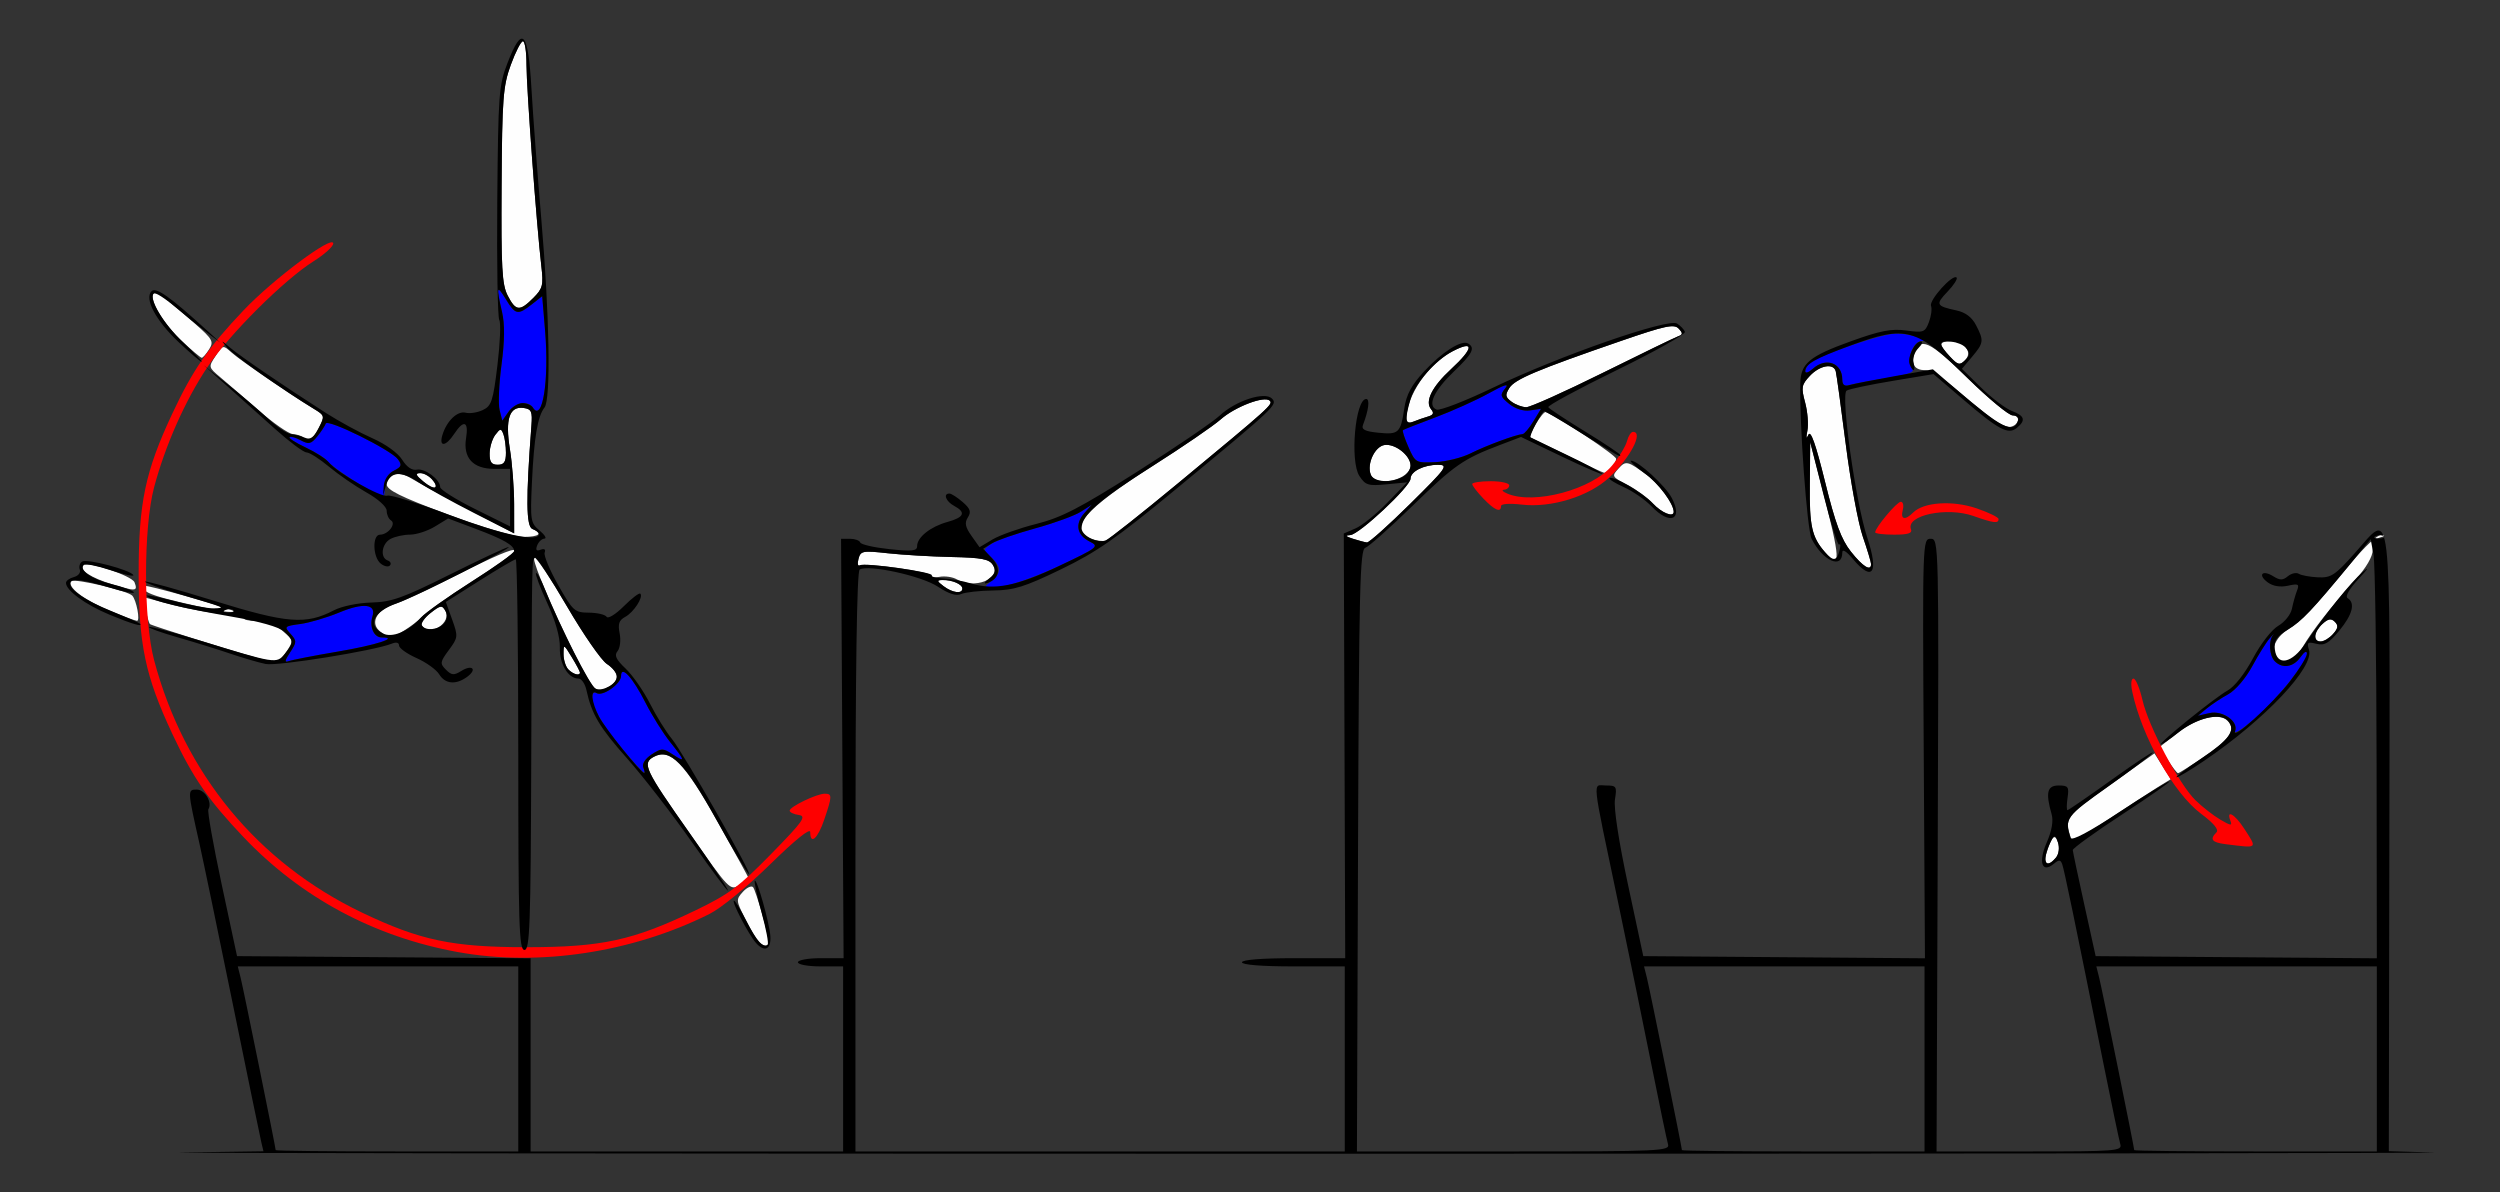 <?xml version="1.0" encoding="UTF-8" standalone="no"?>
<!-- Created with Inkscape (http://www.inkscape.org/) -->

<svg
   xmlns:dc="http://purl.org/dc/elements/1.1/"
   xmlns:cc="http://creativecommons.org/ns#"
   xmlns:rdf="http://www.w3.org/1999/02/22-rdf-syntax-ns#"
   xmlns:svg="http://www.w3.org/2000/svg"
   xmlns="http://www.w3.org/2000/svg"
   xmlns:sodipodi="http://sodipodi.sourceforge.net/DTD/sodipodi-0.dtd"
   xmlns:inkscape="http://www.inkscape.org/namespaces/inkscape"
   version="1.1"
   width="608"
   height="290"
   id="svg2"
   inkscape:version="0.91 r13725"
   sodipodi:docname="ub540600.svg">
  <rect width="100%" height="100%" fill="#333333" stroke="none"/>
  <sodipodi:namedview
     pagecolor="#c7c7c7"
     bordercolor="#666666"
     borderopacity="1"
     objecttolerance="10"
     gridtolerance="10"
     guidetolerance="10"
     inkscape:pageopacity="0"
     inkscape:pageshadow="2"
     inkscape:window-width="1177"
     inkscape:window-height="696"
     id="namedview11"
     showgrid="false"
     inkscape:zoom="0.50164474"
     inkscape:cx="38.872131"
     inkscape:cy="146"
     inkscape:window-x="0"
     inkscape:window-y="0"
     inkscape:window-maximized="0"
     inkscape:current-layer="svg2" />
  <defs
     id="defs6" />
  <g
     id="g2987"
     transform="translate(7.044,3.03)">
    <path
       d="m 177.243,225.75 c -0.551,-0.688 -1.987,-3.205 -3.191,-5.595 -2.089,-4.145 -2.11,-4.434 -0.445,-6.274 0.96,-1.061 2.081,-1.58 2.491,-1.155 0.653,0.678 3.901,12.056 3.901,13.668 0,1.056 -1.716,0.654 -2.757,-0.644 z m -16.421,-25.897 c -11.137,-15.904 -11.777,-17.272 -8.817,-18.856 3.924,-2.1 7.462,1.533 15.547,15.965 4.096,7.311 7.447,13.408 7.447,13.55 0,0.142 -1.012,0.911 -2.25,1.709 -2.193,1.414 -2.497,1.098 -11.927,-12.368 z m 329.731,4.897 c 1.368,-4.472 2.154,-5.246 2.91,-2.865 0.406,1.281 0.195,2.822 -0.503,3.663 -1.82,2.193 -3.183,1.741 -2.407,-0.798 z m 6.018,-3.963 c -1.53,-5 -1.407,-5.168 9.556,-12.944 l 10.794,-7.656 1.987,3.138 1.987,3.138 -3.198,1.969 c -1.759,1.083 -7.143,4.595 -11.965,7.806 -5.791,3.855 -8.901,5.4 -9.161,4.55 z m 23.612,-18.966 -2.013,-3.179 4.1,-3.245 c 4.827,-3.82 10.337,-5.218 12.408,-3.147 2.144,2.144 0.623,4.47 -5.75,8.797 -3.201,2.174 -6.025,3.952 -6.276,3.952 -0.251,0 -1.362,-1.431 -2.469,-3.179 z M 137.5,164.234 c -2.304,-1.694 -15.783,-30.941 -14.598,-31.674 0.407,-0.252 3.987,5.104 7.956,11.9 3.969,6.797 8.324,13.084 9.679,13.972 2.957,1.938 3.166,4.121 0.529,5.532 -2.276,1.218 -2.276,1.218 -3.566,0.269 z M 131.2,159.8 c -0.66,-0.66 -1.198,-2.348 -1.196,-3.75 0.004,-2.492 0.049,-2.476 2,0.724 1.098,1.801 1.996,3.488 1.996,3.75 0,0.892 -1.597,0.479 -2.8,-0.724 z m -75.7,-2.842 c -6.861,-1.916 -25.736,-7.86 -26.093,-8.217 -0.212,-0.212 -0.664,-1.777 -1.004,-3.477 l -0.618,-3.091 7.358,1.945 c 4.047,1.07 9.672,2.044 12.501,2.164 2.829,0.12 4.94,0.556 4.691,0.969 -0.249,0.412 1.124,0.75 3.051,0.75 2.244,0 4.494,0.852 6.259,2.37 2.696,2.319 2.718,2.427 1.033,5 -1.824,2.784 -2.419,2.916 -7.177,1.587 z m 491.167,0.376 c -1.794,-1.794 -0.48,-5.285 2.737,-7.274 3.442,-2.127 5.667,-4.478 15.569,-16.446 3.01,-3.638 6.16,-6.562 7,-6.498 1.139,0.086 1.083,0.232 -0.222,0.573 -1.095,0.286 -1.75,1.421 -1.75,3.03 0,1.62 -1.574,4.32 -4.25,7.291 -6.059,6.727 -10.385,12.256 -12.829,16.398 -1.951,3.306 -4.623,4.556 -6.255,2.924 z M 556,151.655 c 0,-0.74 0.816,-2.084 1.814,-2.986 1.387,-1.255 2.089,-1.366 2.986,-0.469 0.897,0.897 0.787,1.599 -0.469,2.986 C 558.404,153.316 556,153.576 556,151.655 Z M 85.569,150.674 c -2.763,-2.02 -1.185,-5.319 3.229,-6.751 C 90.834,143.263 96.1,140.875 100.5,138.617 c 20.351,-10.445 23.356,-10.52 7.134,-0.179 -5.701,3.634 -11.213,7.544 -12.248,8.688 C 93.791,148.888 88.911,152 87.741,152 c -0.197,0 -1.175,-0.597 -2.172,-1.326 z m 9.981,-1.594 c -0.313,-0.506 0.645,-1.874 2.128,-3.041 2.4,-1.888 2.795,-1.946 3.589,-0.528 1.643,2.935 -3.95,6.427 -5.717,3.569 z M 19.5,145.427 c -6.223,-2.581 -10.424,-5.837 -9.161,-7.099 0.754,-0.754 13.684,2.306 14.782,3.498 1.028,1.116 1.975,6.177 1.148,6.132 C 25.846,147.934 22.8,146.796 19.5,145.427 Z m 26,-0.075 c -14.897,-3.103 -18.767,-4.418 -17.304,-5.88 0.328,-0.328 18.018,4.623 21.304,5.963 1.273,0.519 -1.373,0.464 -4,-0.083 z m -25.219,-6.263 c -5.248,-1.597 -8.17,-3.533 -7.038,-4.664 1.038,-1.038 11.819,2.572 12.428,4.161 0.846,2.204 0.352,2.251 -5.39,0.503 z m 202.16,0.444 c -1.674,-1.266 -1.712,-1.473 -0.273,-1.5 2.353,-0.045 4.832,1.02 4.832,2.075 0,1.366 -2.392,1.064 -4.559,-0.575 z m 3.22,-1.662 c -1.012,-0.588 -2.91,-0.864 -4.22,-0.614 -1.309,0.25 -2.184,0.136 -1.943,-0.253 0.534,-0.865 -16.199,-3.305 -17.433,-2.543 -0.483,0.299 -0.631,-0.403 -0.329,-1.56 0.514,-1.966 0.978,-2.056 7.157,-1.378 3.634,0.399 10.626,0.81 15.537,0.914 7.29,0.154 9.127,0.51 10,1.935 2.071,3.381 -4.478,5.994 -8.77,3.499 z m 217.45,-6.73 c -2.359,-2.978 -3.8,-6.867 -6.311,-17.03 -2.269,-9.186 -3.492,-12.632 -4.042,-11.39 -0.517,1.166 -0.601,0.818 -0.245,-1.008 0.299,-1.533 0.05,-4.621 -0.553,-6.862 -0.99,-3.676 -0.877,-4.309 1.146,-6.463 2.413,-2.569 5.742,-3.17 6.301,-1.138 0.189,0.688 1.286,8.677 2.438,17.755 1.152,9.078 3.008,19.161 4.125,22.407 1.117,3.246 2.031,6.281 2.031,6.745 0,1.868 -1.995,0.637 -4.889,-3.016 z m -6.328,0.11 c -3.182,-3.648 -3.782,-6.317 -3.693,-16.434 l 0.091,-10.316 2.812,10.823 c 4.624,17.799 4.757,20.474 0.79,15.927 z M 258.25,127.97 c -5.715,-2.299 -1.655,-7.078 15.001,-17.656 7.287,-4.628 14.747,-9.734 16.577,-11.347 3.495,-3.08 10.662,-5.811 11.929,-4.544 0.858,0.858 0.182,1.468 -22,19.832 -9.138,7.565 -17.208,13.949 -17.935,14.187 -0.726,0.238 -2.333,0.026 -3.571,-0.472 z M 322,128 c -1.818,-0.582 -1.999,-0.828 -0.663,-0.9 2.161,-0.117 14.663,-11.818 14.663,-13.723 0,-1.755 3.229,-3.38 6.684,-3.364 2.615,0.012 2.132,0.688 -6.785,9.5 -5.28,5.218 -10.005,9.442 -10.5,9.387 C 324.905,128.845 323.375,128.44 322,128 Z M 101.741,122.037 C 90.27,117.751 87,116.131 87,114.733 c 0,-2.6 2.907,-3.319 5.907,-1.461 1.426,0.884 7.656,4.259 13.843,7.5 l 11.25,5.894 -0.008,-7.083 c -0.004,-3.896 -0.465,-9.904 -1.025,-13.352 -1.192,-7.345 -0.127,-10.537 3.35,-10.042 1.89,0.269 2.141,0.847 1.877,4.311 -1.357,17.78 -1.292,24.525 0.241,25.114 2.715,1.042 1.704,1.932 -2.194,1.932 -2.106,0 -10.241,-2.422 -18.5,-5.508 z m 293.183,-2.635 c -1.333,-1.429 -4.154,-3.484 -6.268,-4.568 -3.694,-1.894 -3.776,-2.045 -2.116,-3.879 1.847,-2.041 2.211,-1.953 7.211,1.744 2.772,2.05 6.249,6.919 6.249,8.751 0,1.448 -2.907,0.275 -5.076,-2.048 z M 95.892,114.058 c -1.85,-1.541 -2.023,-1.999 -0.764,-2.025 1.713,-0.035 4.514,2.658 3.657,3.516 -0.275,0.275 -1.577,-0.395 -2.893,-1.491 z m 230.425,-1.675 c -0.998,-2.6 0.996,-6.85 3.373,-7.192 2.588,-0.372 6.31,2.575 6.31,4.996 0,3.485 -8.453,5.402 -9.683,2.196 z M 374,107.696 c -4.675,-2.302 -8.646,-4.259 -8.824,-4.348 -0.704,-0.352 2.992,-6.455 3.731,-6.161 C 372.053,98.435 386,107.706 386,108.548 c 0,1.134 -2.048,3.49 -2.95,3.393 -0.302,-0.032 -4.375,-1.943 -9.05,-4.245 z M 112.032,107.25 c 0.018,-1.512 0.639,-3.551 1.382,-4.529 1.213,-1.599 1.413,-1.616 1.968,-0.168 0.34,0.886 0.618,2.924 0.618,4.529 0,2.252 -0.457,2.918 -2,2.918 -1.523,0 -1.992,-0.656 -1.968,-2.75 z m -45.366,-3.917 c -0.367,-0.367 -1.5,-0.729 -2.517,-0.803 -1.018,-0.075 -4.73,-2.652 -8.25,-5.727 -3.52,-3.075 -7.727,-6.705 -9.349,-8.067 -2.928,-2.458 -2.937,-2.496 -1.165,-5.2 1.778,-2.714 1.793,-2.717 3.95,-0.783 2.107,1.889 14.377,10.289 19.925,13.64 2.678,1.618 2.714,1.756 1.224,4.638 -1.529,2.958 -2.549,3.573 -3.818,2.303 z M 477.409,98.778 C 475.727,97.525 471.862,94.362 468.818,91.75 465.775,89.138 462.347,87 461.201,87 c -2.552,0 -3.526,-1.4 -2.728,-3.917 1.376,-4.337 3.687,-3.295 13.05,5.887 5.064,4.966 9.98,9.029 10.925,9.029 2.017,0 1.549,2.371 -0.549,2.778 -0.789,0.153 -2.81,-0.747 -4.491,-2 z M 335,98.85 c 0,-5.634 5.229,-13.308 11.2,-16.436 5.367,-2.812 5.221,-0.806 -0.312,4.295 -4.678,4.313 -6.465,7.89 -4.889,9.79 0.761,0.917 0.564,1.394 -0.729,1.765 -0.974,0.28 -2.559,0.833 -3.521,1.229 -1.163,0.479 -1.75,0.263 -1.75,-0.643 z m 25.572,-4.174 c -1.53,-1.119 -1.615,-1.635 -0.551,-3.338 1.335,-2.137 6.705,-4.402 27.175,-11.46 10.716,-3.695 12.899,-4.163 14,-3.003 1.075,1.133 1.048,1.468 -0.157,1.904 -0.803,0.291 -9.034,4.284 -18.291,8.875 C 373.492,92.244 365.123,96 364.15,96 c -0.972,0 -2.582,-0.596 -3.578,-1.323 z M 467.194,83.706 C 464.395,80.728 464.432,80 467.378,80 c 3.409,0 5.415,2.636 3.48,4.571 -1.294,1.294 -1.734,1.19 -3.664,-0.865 z M 36.966,79.711 c -6.522,-6.12 -9.716,-14.81 -3.704,-10.075 1.302,1.025 4.501,3.743 7.108,6.039 4.312,3.797 4.623,4.363 3.445,6.25 -0.713,1.141 -1.525,2.068 -1.805,2.058 -0.28,-0.009 -2.55,-1.932 -5.044,-4.272 z M 116.425,68.854 c -1.381,-2.67 -1.605,-6.712 -1.482,-26.75 0.13,-21.225 0.355,-24.184 2.235,-29.354 1.15,-3.163 2.48,-5.75 2.956,-5.75 C 120.61,7 121,9.592 121,12.76 c 0,5.759 2.461,39.137 3.607,48.928 0.545,4.657 0.345,5.45 -1.955,7.75 -3.318,3.318 -4.256,3.23 -6.228,-0.584 z"
       id="path2997"
       style="fill:#fefefe"
       inkscape:connector-curvature="0" />
    <path
       d="M 104.342,228.521 C 83.993,224.828 66.157,215.267 52.191,200.565 43.599,191.519 39.843,186.075 34.867,175.457 28.271,161.382 26.674,153.789 26.674,136.5 c 0,-17.289 1.597,-24.882 8.193,-38.957 4.976,-10.618 8.732,-16.062 17.325,-25.108 7.243,-7.625 21.81,-18.477 21.807,-16.245 -9.84e-4,0.72 -2.138,2.654 -4.75,4.296 C 62.045,65.017 48.806,78.195 43.472,86.146 38.054,94.22 33.138,105.284 30.429,115.5 c -2.604,9.816 -2.604,32.184 0,42 7.315,27.578 25.21,49.291 50.643,61.45 14.07,6.727 21.954,8.381 39.928,8.381 18.309,0 25.904,-1.651 41,-8.912 8.243,-3.965 10.688,-5.784 18.48,-13.745 7.804,-7.974 8.688,-9.217 6.75,-9.495 C 186.003,195.005 185,194.526 185,194.116 185,193.173 191.579,190 193.534,190 c 1.844,0 1.832,0.569 -0.128,6.322 -1.58,4.636 -3.406,6.24 -3.406,2.991 0,-1.045 -3.712,1.952 -9.75,7.87 -5.538,5.429 -11.91,10.64 -14.75,12.063 -18.718,9.38 -41.519,12.838 -61.158,9.274 z M 534.25,202.277 c -3.367,-0.418 -3.958,-1.169 -2.258,-2.869 0.656,-0.656 -0.613,-2.195 -3.75,-4.544 -6.658,-4.987 -14.374,-18.661 -16.708,-29.613 -0.411,-1.927 -0.294,-3.25 0.287,-3.25 0.539,0 1.525,2.362 2.192,5.25 1.494,6.468 8.897,20.448 12.897,24.356 1.63,1.592 4.336,3.704 6.014,4.694 2.562,1.511 2.956,1.551 2.456,0.25 -1.087,-2.833 1.087,-1.575 3.37,1.949 3.213,4.96 3.446,4.764 -4.5,3.778 z M 449,126.433 C 449,125.283 454.271,119 455.235,119 c 0.549,0 0.763,0.9 0.475,2 -0.607,2.32 0.545,2.602 2.527,0.62 2.544,-2.544 9.567,-3.012 15.41,-1.026 2.944,1.001 5.354,2.177 5.354,2.613 0,1.138 -1.181,0.993 -6.124,-0.752 -6.456,-2.279 -16.464,-0.153 -15.169,3.223 C 458.082,126.656 457.015,127 453.607,127 451.073,127 449,126.745 449,126.433 Z m -95.313,-8.238 C 352.209,116.653 351,115.078 351,114.695 351,114.313 353.025,114 355.5,114 c 2.475,0 4.5,0.45 4.5,1 0,0.55 -0.562,1.032 -1.25,1.07 -0.688,0.039 -0.35,0.457 0.75,0.93 6.529,2.806 20.686,-0.988 25.538,-6.843 1.666,-2.011 3.288,-4.669 3.604,-5.907 0.316,-1.238 0.976,-2.25 1.466,-2.25 2.621,0 -0.663,6.302 -5.776,11.085 -4.921,4.604 -14.113,7.456 -21.287,6.607 C 360.097,119.343 358,119.49 358,120.047 c 0,1.691 -1.561,1.02 -4.313,-1.852 z"
       id="path2993"
       style="fill:#fe0000"
       inkscape:connector-curvature="0" />
    <path
       d="M 144.841,179.741 C 139.967,174.096 137,169.081 137,166.491 c 0,-0.885 0.47,-1.318 1.044,-0.963 1.465,0.905 5.956,-2.241 5.956,-4.173 0,-2.734 2.847,0.402 5.98,6.586 1.549,3.058 4.212,7.309 5.918,9.447 3.754,4.705 3.842,5.143 0.602,3.021 -2.321,-1.521 -2.684,-1.517 -5.078,0.051 -1.515,0.992 -2.353,2.278 -2.031,3.115 0.865,2.254 0.284,1.764 -4.549,-3.834 z m 391.688,-4.955 c 0.9,-2.344 -3.039,-5.115 -6.239,-4.389 l -2.79,0.634 2.14,-1.765 c 1.177,-0.971 3.523,-2.522 5.212,-3.447 1.767,-0.967 4.256,-3.875 5.86,-6.846 1.533,-2.84 3.463,-5.918 4.288,-6.839 0.825,-0.922 1.163,-1.239 0.75,-0.704 -1.145,1.482 -0.894,5.027 0.45,6.371 1.86,1.86 4.531,1.423 6.243,-1.023 0.917,-1.309 1.557,-1.655 1.557,-0.842 0,2.133 -7.733,11.655 -13.147,16.188 -2.676,2.241 -4.622,3.439 -4.324,2.662 z M 63.507,155.629 c 1.639,-2.502 1.646,-2.803 0.092,-4.519 -1.585,-1.751 -1.472,-1.864 2.37,-2.379 2.218,-0.298 6.464,-1.549 9.435,-2.78 5.924,-2.455 9.095,-2.103 8.141,0.903 -0.809,2.549 0.332,5.146 2.261,5.146 4.391,0 -1.45,1.872 -10.772,3.453 -5.756,0.976 -11.099,2.018 -11.874,2.316 -1.054,0.404 -0.967,-0.136 0.346,-2.139 z M 233.75,138.545 c 2.777,-2.048 2.845,-3.696 0.249,-6.046 -2,-1.81 -2,-1.811 0.024,-3.228 1.113,-0.78 5.863,-2.474 10.554,-3.765 4.691,-1.291 9.743,-3.127 11.226,-4.081 l 2.696,-1.735 -1.838,2.08 c -2.342,2.651 -1.826,5.339 1.324,6.91 2.367,1.18 2.061,1.424 -7.423,5.916 -10.132,4.8 -21.631,7.5 -16.813,3.948 z M 79.373,114.093 c -3.37,-2.138 -6.443,-4.398 -6.829,-5.022 -0.386,-0.624 -2.708,-2.078 -5.161,-3.231 -2.453,-1.153 -4.256,-2.3 -4.007,-2.549 0.249,-0.249 1.474,0.094 2.721,0.761 1.955,1.046 2.509,0.917 4.007,-0.932 0.956,-1.181 1.887,-2.594 2.07,-3.141 0.413,-1.239 15.874,6.413 17.558,8.689 1.033,1.396 0.871,1.848 -1,2.795 -1.501,0.76 -2.219,2.015 -2.193,3.833 0.022,1.487 -0.203,2.7 -0.5,2.695 -0.297,-0.005 -3.297,-1.759 -6.667,-3.897 z m 256.128,-8.364 c -0.937,-2.123 -1.545,-3.99 -1.352,-4.149 0.193,-0.158 3.726,-1.551 7.851,-3.094 4.125,-1.543 9.975,-4.178 13,-5.854 3.859,-2.138 5.062,-2.504 4.032,-1.226 -1.321,1.64 -1.225,2.018 0.962,3.79 1.491,1.208 3.456,1.817 5.086,1.578 l 2.656,-0.39 -1.859,3.057 c -1.023,1.682 -2.201,3.077 -2.618,3.1 -1.572,0.088 -8.904,2.801 -12.616,4.668 -2.122,1.067 -6.013,2.039 -8.648,2.16 -4.672,0.215 -4.832,0.125 -6.494,-3.641 z m -221.045,-9.048 c -0.36,-1.433 -0.148,-6.407 0.47,-11.054 0.773,-5.81 0.812,-9.803 0.123,-12.788 -1.439,-6.242 -1.287,-6.742 0.939,-3.09 2.319,3.804 2.893,3.917 6.286,1.248 l 2.545,-2.002 0.715,8.582 c 0.994,11.935 -0.668,22.252 -2.981,18.509 -1.113,-1.801 -4.343,-1.227 -5.942,1.057 l -1.502,2.144 -0.654,-2.606 z M 441,89.307 c 0,-4.077 -3.973,-5.546 -7.171,-2.652 C 432.823,87.565 432,87.845 432,87.277 c 0,-0.568 0.58,-1.514 1.289,-2.102 2.361,-1.96 17.801,-7.176 21.029,-7.105 3.133,0.069 8.388,1.722 5.91,1.859 -2.041,0.113 -3.751,4.736 -2.368,6.402 0.958,1.154 -0.157,1.603 -6.539,2.632 -4.231,0.683 -8.285,1.468 -9.008,1.745 C 441.512,91.018 441,90.472 441,89.307 Z"
       id="path2991"
       style="fill:#0000fe"
       inkscape:connector-curvature="0" />
    <path
       d="m 37.264,277.251 19.764,-0.294 -0.529,-2.229 C 56.208,273.503 53.078,258.325 49.544,241 46.01,223.675 42.36,206.125 41.434,202 c -2.91,-12.958 -2.912,-13 -0.615,-13 1.992,0 3.834,3.134 2.813,4.786 -0.273,0.442 1.183,8.659 3.236,18.259 L 50.601,229.5 86.3,229.763 122,230.025 l 0,23.487 0,23.487 38,0 38,0 0,-22.5 0,-22.5 -5.5,0 c -3.025,0 -5.5,-0.45 -5.5,-1 0,-0.55 2.501,-1 5.558,-1 l 5.558,0 -0.308,-51 -0.308,-51 2.167,4.5e-4 c 1.192,2.5e-4 2.317,0.407 2.5,0.904 0.183,0.497 3.371,1.224 7.083,1.617 5.58,0.589 6.75,0.46 6.75,-0.748 0,-2.142 3.251,-4.726 7.382,-5.866 4.068,-1.123 4.567,-2.327 1.618,-3.905 -2.003,-1.072 -2.744,-3 -1.153,-3 0.466,0 1.911,0.923 3.212,2.052 1.884,1.634 2.144,2.397 1.279,3.75 -0.838,1.31 -0.638,2.333 0.875,4.476 l 1.962,2.777 3.162,-1.89 c 1.739,-1.039 6.527,-2.739 10.639,-3.777 6.15,-1.553 10.498,-3.802 24.5,-12.675 9.363,-5.933 18.401,-12.077 20.085,-13.653 3.878,-3.63 10.957,-5.947 12.721,-4.163 1.467,1.483 0.966,1.956 -23.326,22.026 -14.478,11.961 -19.247,15.288 -27.956,19.5 -8.896,4.303 -11.417,5.09 -16.5,5.152 -3.3,0.041 -6.799,0.431 -7.775,0.867 -1.217,0.543 -3.011,-0.025 -5.704,-1.808 -3.956,-2.618 -16.9,-5.443 -18.998,-4.147 C 201.341,135.907 201,159.609 201,206.559 L 201,277 l 59.5,0 59.5,0 0,-22.5 0,-22.5 -12.5,0 c -7.667,0 -12.5,-0.387 -12.5,-1 0,-0.614 4.852,-1 12.556,-1 l 12.556,0 -0.175,-51.64 -0.175,-51.64 2.869,-1.249 c 1.578,-0.687 5.04,-3.486 7.694,-6.22 l 4.825,-4.972 -4.975,0.478 c -4.465,0.429 -5.142,0.222 -6.611,-2.019 C 321.211,109.146 322.553,94 325.225,94 c 0.919,0 0.576,2.748 -0.785,6.296 -0.435,1.133 0.446,1.584 3.746,1.916 4.948,0.498 5.394,0.074 6.303,-5.983 0.491,-3.274 1.748,-5.615 4.787,-8.911 4.395,-4.768 9.163,-7.782 10.754,-6.799 1.746,1.079 1.035,2.474 -3.444,6.759 -4.909,4.695 -6.6,8.396 -4.251,9.298 0.81,0.311 7.029,-2.104 13.819,-5.366 16.06,-7.716 42.492,-16.922 44.66,-15.554 0.862,0.543 1.722,1.455 1.912,2.026 0.19,0.571 -7.302,4.774 -16.65,9.34 -9.348,4.566 -16.807,8.608 -16.576,8.982 0.231,0.374 4.262,3.036 8.959,5.916 4.697,2.88 8.539,5.453 8.539,5.718 0,0.556 -0.004,0.554 -10.239,-5.818 C 372.504,99.168 368.804,97 368.537,97 c -0.589,0 -3.818,6.113 -3.36,6.362 0.178,0.097 4.078,1.966 8.666,4.152 4.588,2.187 8.541,4.298 8.784,4.691 0.243,0.393 -4.103,-1.463 -9.658,-4.125 l -10.099,-4.839 -5.093,1.935 c -8.994,3.417 -11.096,4.88 -21.278,14.796 -5.5,5.357 -10.675,9.955 -11.5,10.217 -1.312,0.417 -1.534,9.644 -1.769,73.644 L 322.962,277 l 38.086,0 c 35.803,0 38.055,-0.105 37.569,-1.75 -0.285,-0.963 -2.092,-9.625 -4.015,-19.25 -1.923,-9.625 -5.571,-27.4 -8.106,-39.5 C 379.933,185.17 380.231,188 383.5,188 c 2.577,0 2.725,0.225 2.215,3.37 -0.333,2.054 0.904,10.157 3.169,20.75 l 3.716,17.38 34.251,0.263 34.25,0.263 -0.301,-51.014 c -0.297,-50.447 -0.279,-51.014 1.699,-51.013 1.985,1.7e-4 1.998,0.571 1.714,74.5 L 463.927,277 l 22.604,0 c 21.058,0 22.568,-0.12 22.086,-1.75 -0.285,-0.963 -2.098,-9.625 -4.029,-19.25 -7.001,-34.894 -9.614,-47.526 -10.108,-48.863 -0.41,-1.108 -0.79,-1.125 -2.034,-0.092 -2.898,2.406 -3.828,-0.388 -1.727,-5.189 1.243,-2.839 1.658,-5.227 1.193,-6.856 -1.508,-5.286 -1.092,-7 1.701,-7 2.335,0 2.567,0.32 2.173,3 -0.242,1.65 -0.249,3 -0.015,3 0.234,0 5.131,-3.373 10.883,-7.495 5.751,-4.122 10.175,-7.039 9.831,-6.482 -0.344,0.557 -5.221,4.267 -10.836,8.245 -10.26,7.267 -10.655,7.808 -9.123,12.481 0.261,0.797 4.54,-1.467 11.813,-6.25 C 514.612,190.375 520.107,187 520.55,187 c 0.443,0 -4.674,3.584 -11.372,7.964 -6.698,4.38 -12.153,8.318 -12.124,8.75 0.03,0.432 1.294,6.411 2.81,13.286 l 2.756,12.5 34.19,0.263 34.19,0.263 -0.058,-47.263 c -0.032,-25.995 -0.369,-48.928 -0.75,-50.962 l -0.692,-3.699 -5,6.06 c -9.35,11.332 -11.69,13.792 -15.152,15.932 -2.74,1.693 -3.395,2.685 -3.153,4.772 0.49,4.228 4.174,3.485 7.524,-1.519 4.663,-6.964 10.88,-14.712 13.908,-17.333 1.653,-1.431 1.243,-0.737 -0.968,1.635 -2.393,2.568 -3.43,4.375 -2.75,4.795 1.91,1.18 1.184,3.988 -2.044,7.903 -2.546,3.089 -3.593,3.687 -5.58,3.189 -2.131,-0.535 -2.36,-0.345 -1.782,1.475 1.334,4.202 -10.691,16.931 -25.487,26.978 -3.248,2.206 -6.264,4.011 -6.7,4.011 -0.437,0 2.179,-1.994 5.812,-4.432 7.034,-4.719 8.64,-6.939 6.704,-9.271 -1.754,-2.114 -7.552,-0.777 -12.023,2.773 C 520.778,176.681 518.847,178 518.517,178 c -0.994,0 13.069,-11.381 16.148,-13.068 1.71,-0.937 4.213,-4.103 6.218,-7.865 1.904,-3.573 4.568,-6.993 6.156,-7.904 1.54,-0.884 3.029,-2.744 3.31,-4.135 0.281,-1.39 0.835,-3.366 1.231,-4.39 0.63,-1.63 0.355,-1.782 -2.199,-1.221 -1.872,0.411 -3.63,0.122 -4.899,-0.806 -2.527,-1.848 -1.343,-3.165 1.339,-1.49 1.624,1.014 2.315,1.011 3.554,-0.017 0.846,-0.702 2.042,-0.964 2.658,-0.584 0.616,0.381 2.716,0.767 4.666,0.859 3.159,0.149 4.132,-0.491 8.912,-5.856 9.174,-10.296 8.579,-15.28 8.434,70.698 l -0.127,74.71 10.791,0.322 C 590.644,277.43 465.45,277.568 306.5,277.56 147.55,277.552 26.394,277.413 37.264,277.251 Z M 119,254.5 l 0,-22.5 -34.108,0 -34.108,0 0.693,2.75 C 52.15,237.427 60,276.04 60,276.679 60,276.856 73.275,277 89.5,277 l 29.5,0 0,-22.5 z m 342,0 0,-22.5 -34.108,0 -34.108,0 0.693,2.75 C 394.15,237.427 402,276.04 402,276.679 402,276.856 415.275,277 431.5,277 l 29.5,0 0,-22.5 z m 110,0 0,-22.5 -34.108,0 -34.108,0 0.693,2.75 C 504.15,237.427 512,276.04 512,276.679 512,276.856 525.275,277 541.5,277 l 29.5,0 0,-22.5 z m -78.04,-48.952 c 0.698,-0.841 0.91,-2.382 0.503,-3.663 -0.54,-1.701 -0.877,-1.885 -1.462,-0.798 -2.536,4.714 -1.86,7.857 0.958,4.461 z m 56.899,-42.866 c 2.277,-2.952 4.141,-5.988 4.141,-6.747 0,-0.813 -0.64,-0.466 -1.557,0.842 -1.713,2.445 -4.383,2.883 -6.243,1.023 -1.344,-1.344 -1.595,-4.889 -0.45,-6.371 0.412,-0.534 0.075,-0.217 -0.75,0.704 -0.825,0.922 -2.755,3.999 -4.288,6.839 -1.604,2.971 -4.092,5.878 -5.86,6.846 -1.689,0.925 -4.035,2.476 -5.212,3.447 l -2.14,1.765 2.79,-0.634 c 3.199,-0.727 7.138,2.044 6.239,4.389 -0.971,2.531 9.082,-6.597 13.331,-12.103 z m 10.472,-11.496 c 1.255,-1.387 1.366,-2.089 0.469,-2.986 -0.897,-0.897 -1.599,-0.787 -2.986,0.469 -2.13,1.927 -2.39,4.331 -0.469,4.331 0.74,0 2.084,-0.816 2.986,-1.814 z M 227,140.107 c 0,-1.055 -2.479,-2.12 -4.832,-2.075 -1.439,0.027 -1.402,0.234 0.273,1.5 2.167,1.639 4.559,1.941 4.559,0.575 z m 23.563,-5.51 c 9.484,-4.492 9.79,-4.736 7.423,-5.916 -3.151,-1.571 -3.666,-4.259 -1.324,-6.91 l 1.838,-2.08 -2.696,1.735 c -1.483,0.954 -6.47,2.773 -11.083,4.042 -4.613,1.269 -9.347,2.907 -10.521,3.64 l -2.135,1.333 2.184,2.325 c 2.302,2.45 1.714,5.139 -1.321,6.04 -0.786,0.233 -0.529,-0.276 0.571,-1.132 1.572,-1.223 1.771,-1.93 0.931,-3.302 -0.873,-1.425 -2.71,-1.781 -10,-1.935 -4.912,-0.104 -11.904,-0.515 -15.537,-0.914 -6.179,-0.678 -6.643,-0.588 -7.157,1.378 -0.302,1.156 -0.155,1.858 0.329,1.56 1.139,-0.704 17.989,1.643 17.499,2.437 -0.205,0.332 1.047,0.663 2.782,0.737 1.735,0.074 4.73,0.613 6.655,1.199 5.77,1.756 11.145,0.7 21.563,-4.235 z m 29.192,-20.343 c 22.182,-18.364 22.858,-18.974 22,-19.832 -1.267,-1.267 -8.434,1.464 -11.929,4.544 -1.83,1.613 -9.289,6.719 -16.577,11.347 C 260.158,118.629 256,122.275 256,125.44 c 0,1.777 3.715,3.692 5.821,3.002 0.726,-0.238 8.797,-6.623 17.935,-14.187 z m 56.144,5.259 c 8.917,-8.812 9.4,-9.488 6.785,-9.5 -3.456,-0.016 -6.684,1.609 -6.684,3.364 0,1.905 -12.502,13.606 -14.663,13.723 -1.335,0.072 -1.154,0.318 0.663,0.9 1.375,0.44 2.905,0.846 3.4,0.9 0.495,0.055 5.22,-4.169 10.5,-9.387 z m 236.83,7.883 c -0.332,-0.332 -1.195,-0.368 -1.917,-0.079 -0.798,0.319 -0.561,0.556 0.604,0.604 1.054,0.043 1.645,-0.193 1.312,-0.525 z M 334.066,112.965 C 335.13,112.395 336,111.145 336,110.187 c 0,-2.421 -3.723,-5.368 -6.31,-4.996 -2.377,0.342 -4.371,4.592 -3.373,7.192 0.704,1.835 4.828,2.145 7.749,0.582 z m 16.577,-5.754 c 3.713,-1.867 11.044,-4.58 12.616,-4.668 0.417,-0.024 1.596,-1.419 2.618,-3.1 l 1.859,-3.057 -2.656,0.39 c -1.63,0.239 -3.595,-0.37 -5.086,-1.578 -2.188,-1.771 -2.284,-2.149 -0.962,-3.79 1.03,-1.278 -0.174,-0.913 -4.032,1.226 -3.025,1.676 -8.875,4.311 -13,5.854 -4.125,1.543 -7.658,2.936 -7.851,3.094 -0.193,0.158 0.415,2.025 1.352,4.149 1.661,3.765 1.822,3.855 6.494,3.641 2.635,-0.121 6.526,-1.093 8.648,-2.16 z m -10.371,-8.946 c 1.293,-0.371 1.49,-0.848 0.729,-1.765 -1.576,-1.899 0.21,-5.477 4.889,-9.79 5.533,-5.101 5.679,-7.107 0.312,-4.295 -4.157,2.178 -9.127,7.841 -10.217,11.644 -1.449,5.053 -1.277,6.276 0.767,5.435 0.963,-0.396 2.547,-0.949 3.521,-1.229 z m 42.477,-10.611 c 9.257,-4.591 17.487,-8.584 18.291,-8.875 1.204,-0.436 1.232,-0.77 0.157,-1.904 -1.101,-1.161 -3.284,-0.692 -14,3.003 -20.47,7.058 -25.84,9.323 -27.175,11.46 -1.064,1.703 -0.978,2.22 0.551,3.338 C 361.568,95.404 363.178,96 364.15,96 c 0.972,0 9.341,-3.756 18.598,-8.346 z M 119,180.5 c 0,-26.125 -0.277,-47.5 -0.615,-47.5 -0.338,0 -4.302,2.333 -8.809,5.185 l -8.195,5.185 1.534,4.266 c 1.477,4.107 1.447,4.383 -0.799,7.421 -2.153,2.912 -2.208,3.28 -0.708,4.78 1.371,1.371 1.949,1.422 3.706,0.325 2.704,-1.689 3.979,-0.434 1.444,1.421 -2.738,2.002 -5.33,1.761 -6.799,-0.633 C 99.066,159.82 96.588,158.045 94.25,157.005 91.912,155.964 90,154.589 90,153.949 c 0,-0.715 -0.675,-0.886 -1.75,-0.446 -4.15,1.702 -27.86,5.525 -30.685,4.947 C 55.879,158.106 52.025,156.981 49,155.951 c -3.025,-1.031 -8.806,-2.823 -12.846,-3.983 -4.04,-1.16 -7.168,-2.287 -6.951,-2.504 0.217,-0.217 5.548,1.188 11.846,3.123 19.059,5.855 19.162,5.871 21.194,3.363 2.216,-2.737 2.199,-3.239 -0.183,-5.395 -1.21,-1.095 -6.007,-2.455 -12.75,-3.614 -12.03,-2.068 -19.369,-3.844 -20.676,-5.004 -0.476,-0.423 2.418,0.093 6.432,1.147 4.014,1.054 8.454,1.881 9.866,1.837 3.014,-0.093 3.117,-0.05 -8.264,-3.452 -4.857,-1.452 -8.647,-2.824 -8.422,-3.049 0.225,-0.225 7.799,1.881 16.831,4.68 17.751,5.502 22.272,5.856 29.118,2.281 1.853,-0.968 5.834,-1.791 9.067,-1.875 4.949,-0.129 7.651,-1.093 19.136,-6.829 7.355,-3.673 13.762,-6.671 14.237,-6.663 1.311,0.023 -22.561,12.047 -27.091,13.645 -5.741,2.026 -7.334,5.312 -3.554,7.335 2.29,1.226 6.266,-0.412 9.396,-3.87 1.035,-1.144 6.546,-5.053 12.248,-8.688 5.701,-3.634 10.366,-6.965 10.366,-7.401 0,-1.428 -2.397,-2.828 -9.281,-5.419 l -6.781,-2.552 -3.219,1.963 c -1.771,1.08 -4.486,1.965 -6.035,1.967 -1.549,0.002 -3.686,0.47 -4.75,1.039 -2.165,1.159 -2.608,4.557 -0.684,5.245 0.688,0.246 0.923,0.797 0.524,1.226 -0.399,0.429 -1.412,0.21 -2.25,-0.486 C 83.593,132.417 83.48,127 85.378,127 c 1.967,0 4.004,-2.646 2.671,-3.47 -0.577,-0.356 -1.049,-1.409 -1.05,-2.339 -5.91e-4,-0.984 -2.059,-2.847 -4.922,-4.455 -2.706,-1.52 -6.799,-4.333 -9.094,-6.25 C 70.689,108.569 68.224,107 67.506,107 66.789,107 63.321,104.412 59.801,101.25 56.28,98.088 50.947,93.314 47.95,90.642 L 42.5,85.784 l 6,4.781 c 3.3,2.63 7.679,6.361 9.731,8.292 2.052,1.931 4.527,3.595 5.5,3.697 0.973,0.103 2.526,0.506 3.452,0.897 1.239,0.523 2.099,-0.095 3.26,-2.341 1.542,-2.982 1.515,-3.089 -1.182,-4.732 -7.712,-4.696 -19.509,-13.014 -21.027,-14.826 -1.673,-1.997 -1.652,-1.996 0.774,0.044 2.567,2.158 13.111,9.339 23.25,15.833 3.166,2.028 8.233,4.783 11.26,6.121 3.226,1.427 6.223,3.588 7.243,5.225 1.11,1.781 2.401,2.657 3.565,2.421 1.953,-0.397 5.676,2.381 5.676,4.236 0,0.617 3.825,3.019 8.5,5.338 l 8.5,4.216 0,-6.993 0,-6.993 -3.845,0 c -5.173,0 -7.631,-2.682 -6.852,-7.477 0.669,-4.122 -0.576,-4.561 -2.895,-1.023 -2.039,3.112 -3.776,3.264 -2.857,0.25 1.044,-3.424 3.664,-5.927 5.659,-5.405 0.984,0.257 2.856,-0.036 4.16,-0.652 2.117,-0.999 2.499,-2.169 3.558,-10.909 0.653,-5.384 0.856,-10.324 0.452,-10.977 -0.404,-0.653 -0.625,-13.682 -0.492,-28.953 0.227,-26.067 0.379,-28.119 2.487,-33.56 3.619,-9.343 5.004,-7.868 5.824,6.205 0.385,6.6 1.454,20.775 2.376,31.5 2.029,23.607 2.385,44.098 0.8,46.088 -1.677,2.107 -2.549,7.3 -3.056,18.197 -0.431,9.286 -0.336,9.884 1.863,11.717 1.274,1.062 1.803,1.946 1.174,1.965 -0.629,0.018 -1.421,0.758 -1.761,1.645 -0.436,1.135 -0.187,1.446 0.842,1.051 0.906,-0.348 1.277,-0.083 0.978,0.697 -0.265,0.692 1.22,4.255 3.301,7.919 3.585,6.312 3.977,6.664 7.474,6.692 2.03,0.016 3.965,0.473 4.299,1.014 0.335,0.541 2.206,-0.614 4.159,-2.567 1.953,-1.953 3.767,-3.334 4.032,-3.07 0.813,0.813 -1.616,4.547 -3.675,5.649 -1.511,0.809 -1.814,1.711 -1.353,4.02 0.328,1.638 0.098,3.578 -0.511,4.311 -0.849,1.023 -0.391,2.012 1.97,4.252 1.692,1.606 4.356,5.44 5.921,8.521 1.565,3.081 3.935,6.906 5.268,8.5 2.725,3.259 20.106,33.769 18.766,32.941 -0.473,-0.293 -4.045,-6.28 -7.937,-13.305 -7.669,-13.843 -11.169,-17.357 -15.16,-15.221 -2.93,1.568 -2.21,3.107 8.616,18.427 C 165.764,206.77 170,213.11 170,213.532 c 0,0.422 -3.908,-4.812 -8.685,-11.632 C 156.538,195.08 149.436,185.9 145.532,181.5 c -6.824,-7.692 -8.669,-10.791 -9.97,-16.75 -0.33,-1.512 -1.197,-2.75 -1.926,-2.75 -2.511,0 -4.638,-3.559 -4.528,-7.578 0.067,-2.477 -1.06,-6.448 -3.059,-10.78 -1.741,-3.772 -2.971,-7.053 -2.732,-7.291 0.239,-0.239 1.203,1.498 2.144,3.858 3.626,9.098 11.101,23.768 12.362,24.264 1.816,0.714 5.178,-1.224 5.178,-2.985 0,-0.793 -1.108,-2.168 -2.463,-3.056 -1.355,-0.888 -5.717,-7.186 -9.693,-13.996 -3.977,-6.81 -7.475,-12.138 -7.774,-11.839 -0.787,0.787 -0.752,-1.098 -0.917,49.153 -0.133,40.377 -0.343,46.25 -1.652,46.25 -1.312,0 -1.5,-5.944 -1.5,-47.5 z m 30.39,3.074 c -0.321,-0.837 0.517,-2.123 2.031,-3.115 2.394,-1.569 2.757,-1.572 5.078,-0.051 3.239,2.123 3.152,1.684 -0.602,-3.021 -1.706,-2.138 -4.369,-6.389 -5.918,-9.447 C 146.847,161.756 144,158.621 144,161.355 c 0,1.932 -4.491,5.078 -5.956,4.173 -1.582,-0.977 -1.25,2.174 0.606,5.763 C 140.074,174.043 148.872,185 149.659,185 c 0.153,0 0.032,-0.641 -0.269,-1.426 z M 134,160.524 c 0,-0.262 -0.898,-1.949 -1.996,-3.75 -1.951,-3.2 -1.996,-3.217 -2,-0.724 -0.002,1.403 0.536,3.09 1.196,3.75 1.203,1.203 2.8,1.616 2.8,0.724 z M 75.035,155.453 C 84.357,153.872 90.198,152 85.807,152 c -1.929,0 -3.07,-2.597 -2.261,-5.146 0.954,-3.007 -2.217,-3.359 -8.141,-0.903 -2.971,1.231 -7.217,2.482 -9.435,2.78 -3.842,0.515 -3.955,0.628 -2.37,2.379 1.553,1.716 1.547,2.017 -0.092,4.519 -1.313,2.004 -1.4,2.544 -0.346,2.139 0.775,-0.298 6.119,-1.34 11.874,-2.316 z m 25.921,-6.901 c 0.765,-0.921 0.877,-2.027 0.31,-3.041 -0.794,-1.418 -1.189,-1.36 -3.589,0.528 -1.483,1.167 -2.441,2.535 -2.128,3.041 0.869,1.406 4.06,1.095 5.407,-0.528 z m -51.227,-3.157 c -0.332,-0.332 -1.195,-0.368 -1.917,-0.079 -0.798,0.319 -0.561,0.556 0.604,0.604 1.054,0.043 1.645,-0.193 1.312,-0.525 z M 124,126.88 c 0,-0.366 -0.704,-0.936 -1.564,-1.266 -1.533,-0.588 -1.598,-7.333 -0.241,-25.114 0.264,-3.463 0.013,-4.042 -1.877,-4.311 -3.477,-0.495 -4.542,2.697 -3.35,10.042 0.56,3.448 1.021,9.463 1.025,13.367 l 0.008,7.098 -9.75,-4.962 c -5.362,-2.729 -11.406,-6.075 -13.429,-7.435 -4.37,-2.937 -6.958,-2.708 -7.978,0.706 l -0.745,2.495 0.202,-2.475 c 0.116,-1.427 1.147,-2.944 2.434,-3.583 1.871,-0.929 2.033,-1.377 1,-2.774 -1.684,-2.277 -17.145,-9.928 -17.558,-8.689 -0.182,0.547 -1.114,1.961 -2.07,3.141 -1.498,1.849 -2.052,1.978 -4.007,0.932 -1.248,-0.668 -2.472,-1.01 -2.721,-0.761 -0.249,0.249 1.502,1.372 3.892,2.495 2.39,1.123 4.938,2.758 5.664,3.632 2.168,2.613 12.753,8.639 14.213,8.092 0.745,-0.279 7.632,1.865 15.304,4.764 C 114.823,126.95 124,128.911 124,126.88 Z M 98.02,113.524 c -0.696,-0.838 -1.997,-1.509 -2.893,-1.491 -1.259,0.026 -1.086,0.484 0.764,2.025 2.655,2.211 4.105,1.847 2.128,-0.534 z M 116,107.082 c 0,-1.605 -0.278,-3.643 -0.618,-4.529 -0.555,-1.448 -0.755,-1.43 -1.968,0.168 -0.742,0.979 -1.364,3.017 -1.382,4.529 -0.024,2.094 0.445,2.75 1.968,2.75 1.543,0 2,-0.667 2,-2.918 z M 119.998,95 c 1.036,0 2.187,0.489 2.556,1.087 2.314,3.744 3.975,-6.574 2.981,-18.509 l -0.715,-8.582 -2.545,2.002 c -3.393,2.669 -3.967,2.555 -6.286,-1.248 -2.227,-3.652 -2.379,-3.152 -0.939,3.09 0.688,2.985 0.65,6.977 -0.123,12.788 -0.618,4.646 -0.83,9.62 -0.47,11.054 l 0.654,2.606 1.502,-2.144 C 117.438,95.965 118.961,95 119.998,95 Z m 2.655,-25.562 c 2.3,-2.3 2.5,-3.093 1.955,-7.75 C 123.461,51.896 121,18.519 121,12.76 121,9.592 120.61,7 120.134,7 c -0.476,0 -1.807,2.587 -2.956,5.75 -1.88,5.17 -2.105,8.13 -2.235,29.354 -0.123,20.038 0.101,24.08 1.482,26.75 1.972,3.813 2.911,3.901 6.228,0.584 z m 54.141,156.836 C 174.98,224.212 170.719,216 171.463,216 c 0.277,0 1.627,2.218 3.001,4.929 2.465,4.864 4.177,6.763 5.186,5.754 0.284,-0.284 -0.387,-3.813 -1.492,-7.841 -1.105,-4.029 -1.844,-7.49 -1.642,-7.691 0.525,-0.525 3.554,10.216 3.788,13.43 0.24,3.296 -1.404,4.089 -3.51,1.694 z M 19.552,146.446 C 13.738,144.033 9,140.569 9,138.732 c 0,-0.506 0.869,-1.147 1.931,-1.424 1.066,-0.279 1.707,-1.087 1.432,-1.805 -0.274,-0.715 -0.012,-1.601 0.582,-1.969 1.196,-0.739 11.665,2.026 12.444,3.287 0.27,0.437 -2.191,-0.085 -5.469,-1.16 -3.278,-1.075 -6.24,-1.674 -6.583,-1.332 -1.288,1.288 1.936,3.537 6.715,4.683 2.724,0.654 5.178,1.552 5.453,1.997 0.275,0.445 -2.314,-0.047 -5.753,-1.093 C 12.96,137.851 10,137.526 10,138.845 c 0,1.673 3.777,4.204 10.08,6.756 3.531,1.43 6.608,2.779 6.837,2.999 1.011,0.971 -1.864,0.13 -7.364,-2.153 z M 443.589,132.923 C 441.959,130.986 441,130.409 441,131.364 c 0,4.143 -4.769,1.994 -7.463,-3.362 -1.105,-2.198 -2.983,-28.076 -2.746,-37.853 0.116,-4.811 2.21,-6.544 12.301,-10.183 7.166,-2.584 9.864,-3.108 13.465,-2.614 4.204,0.576 4.571,0.44 5.514,-2.04 0.556,-1.462 0.787,-3.24 0.514,-3.952 -0.53,-1.382 5.28,-7.829 6.214,-6.895 0.305,0.305 -0.686,1.851 -2.204,3.435 -2.979,3.11 -2.794,3.5 2.172,4.565 2.181,0.468 3.76,1.654 4.75,3.568 1.965,3.799 1.9,4.317 -0.968,7.726 l -2.451,2.913 4.701,4.607 c 2.585,2.534 5.938,5.072 7.451,5.639 3.112,1.168 3.439,2.265 1.22,4.106 -2.095,1.738 -4.388,0.524 -13.124,-6.951 l -7.154,-6.121 -10.013,1.663 c -5.507,0.915 -10.513,1.972 -11.124,2.35 -1.495,0.924 2.21,27.309 5.021,35.761 2.857,8.589 1.308,10.896 -3.488,5.197 z M 448,134.157 c 0,-0.464 -0.914,-3.499 -2.031,-6.745 -1.117,-3.246 -2.973,-13.329 -4.125,-22.407 -1.152,-9.078 -2.249,-17.067 -2.438,-17.755 -0.559,-2.032 -3.888,-1.431 -6.301,1.138 -2.023,2.154 -2.136,2.787 -1.146,6.463 0.603,2.241 0.853,5.329 0.553,6.862 -0.356,1.826 -0.272,2.173 0.245,1.008 0.55,-1.241 1.773,2.204 4.042,11.39 2.511,10.163 3.951,14.051 6.311,17.03 2.894,3.654 4.889,4.885 4.889,3.016 z m -7.684,-3.255 c 0.302,-1.154 0.272,-1.822 -0.065,-1.485 -0.338,0.338 -2.059,-5.13 -3.826,-12.151 L 433.213,104.5 l -0.106,10.316 c -0.105,10.127 0.489,12.779 3.677,16.434 2.001,2.293 2.863,2.208 3.532,-0.349 z M 483.75,99.25 C 483.979,98.562 483.394,98 482.449,98 481.504,98 476.629,93.98 471.615,89.067 458.913,76.619 456.618,75.979 442.857,81.053 434.273,84.218 432,85.521 432,87.277 c 0,0.568 0.823,0.288 1.829,-0.622 3.183,-2.881 7.171,-1.428 7.171,2.612 0,1.307 0.525,1.714 1.75,1.355 0.963,-0.282 5.92,-1.26 11.017,-2.174 l 9.267,-1.662 5.659,4.857 c 11.012,9.451 13.949,10.935 15.058,7.607 z M 457.392,85.578 C 456.742,83.886 458.633,80 460.107,80 c 0.57,0 0.294,0.742 -0.613,1.649 -0.907,0.907 -1.431,2.482 -1.165,3.5 0.568,2.172 -0.143,2.497 -0.937,0.429 z m 13.65,-4.028 C 469.777,80.027 465,79.343 465,80.686 c 0,0.377 0.987,1.736 2.194,3.021 1.93,2.055 2.37,2.159 3.664,0.865 1.207,-1.207 1.24,-1.748 0.184,-3.021 z m -76.428,38.569 c -1.518,-1.585 -4.532,-3.68 -6.697,-4.656 -2.165,-0.976 -3.751,-1.961 -3.524,-2.189 0.759,-0.759 8.076,3.499 10.531,6.129 2.168,2.323 5.076,3.496 5.076,2.048 0,-2.054 -3.725,-6.963 -7.186,-9.47 C 390.551,110.341 389.115,109 389.622,109 c 1.701,0 8.404,6.149 9.94,9.119 2.759,5.335 -0.493,6.649 -4.948,1.999 z M 36.454,80.232 C 30.877,75.002 27.996,69.604 29.812,67.788 c 1.081,-1.081 4.486,1.331 13.534,9.591 L 46.5,80.258 43.325,77.879 c -1.746,-1.308 -5.245,-4.13 -7.775,-6.27 -2.53,-2.14 -4.875,-3.617 -5.21,-3.282 -1.3,1.3 2.306,7.31 7.118,11.863 2.773,2.624 4.817,4.772 4.542,4.773 -0.275,0.001 -2.771,-2.128 -5.546,-4.73 z"
       id="path2989"
       style="fill:#000000"
       inkscape:connector-curvature="0" />
  </g>
</svg>
